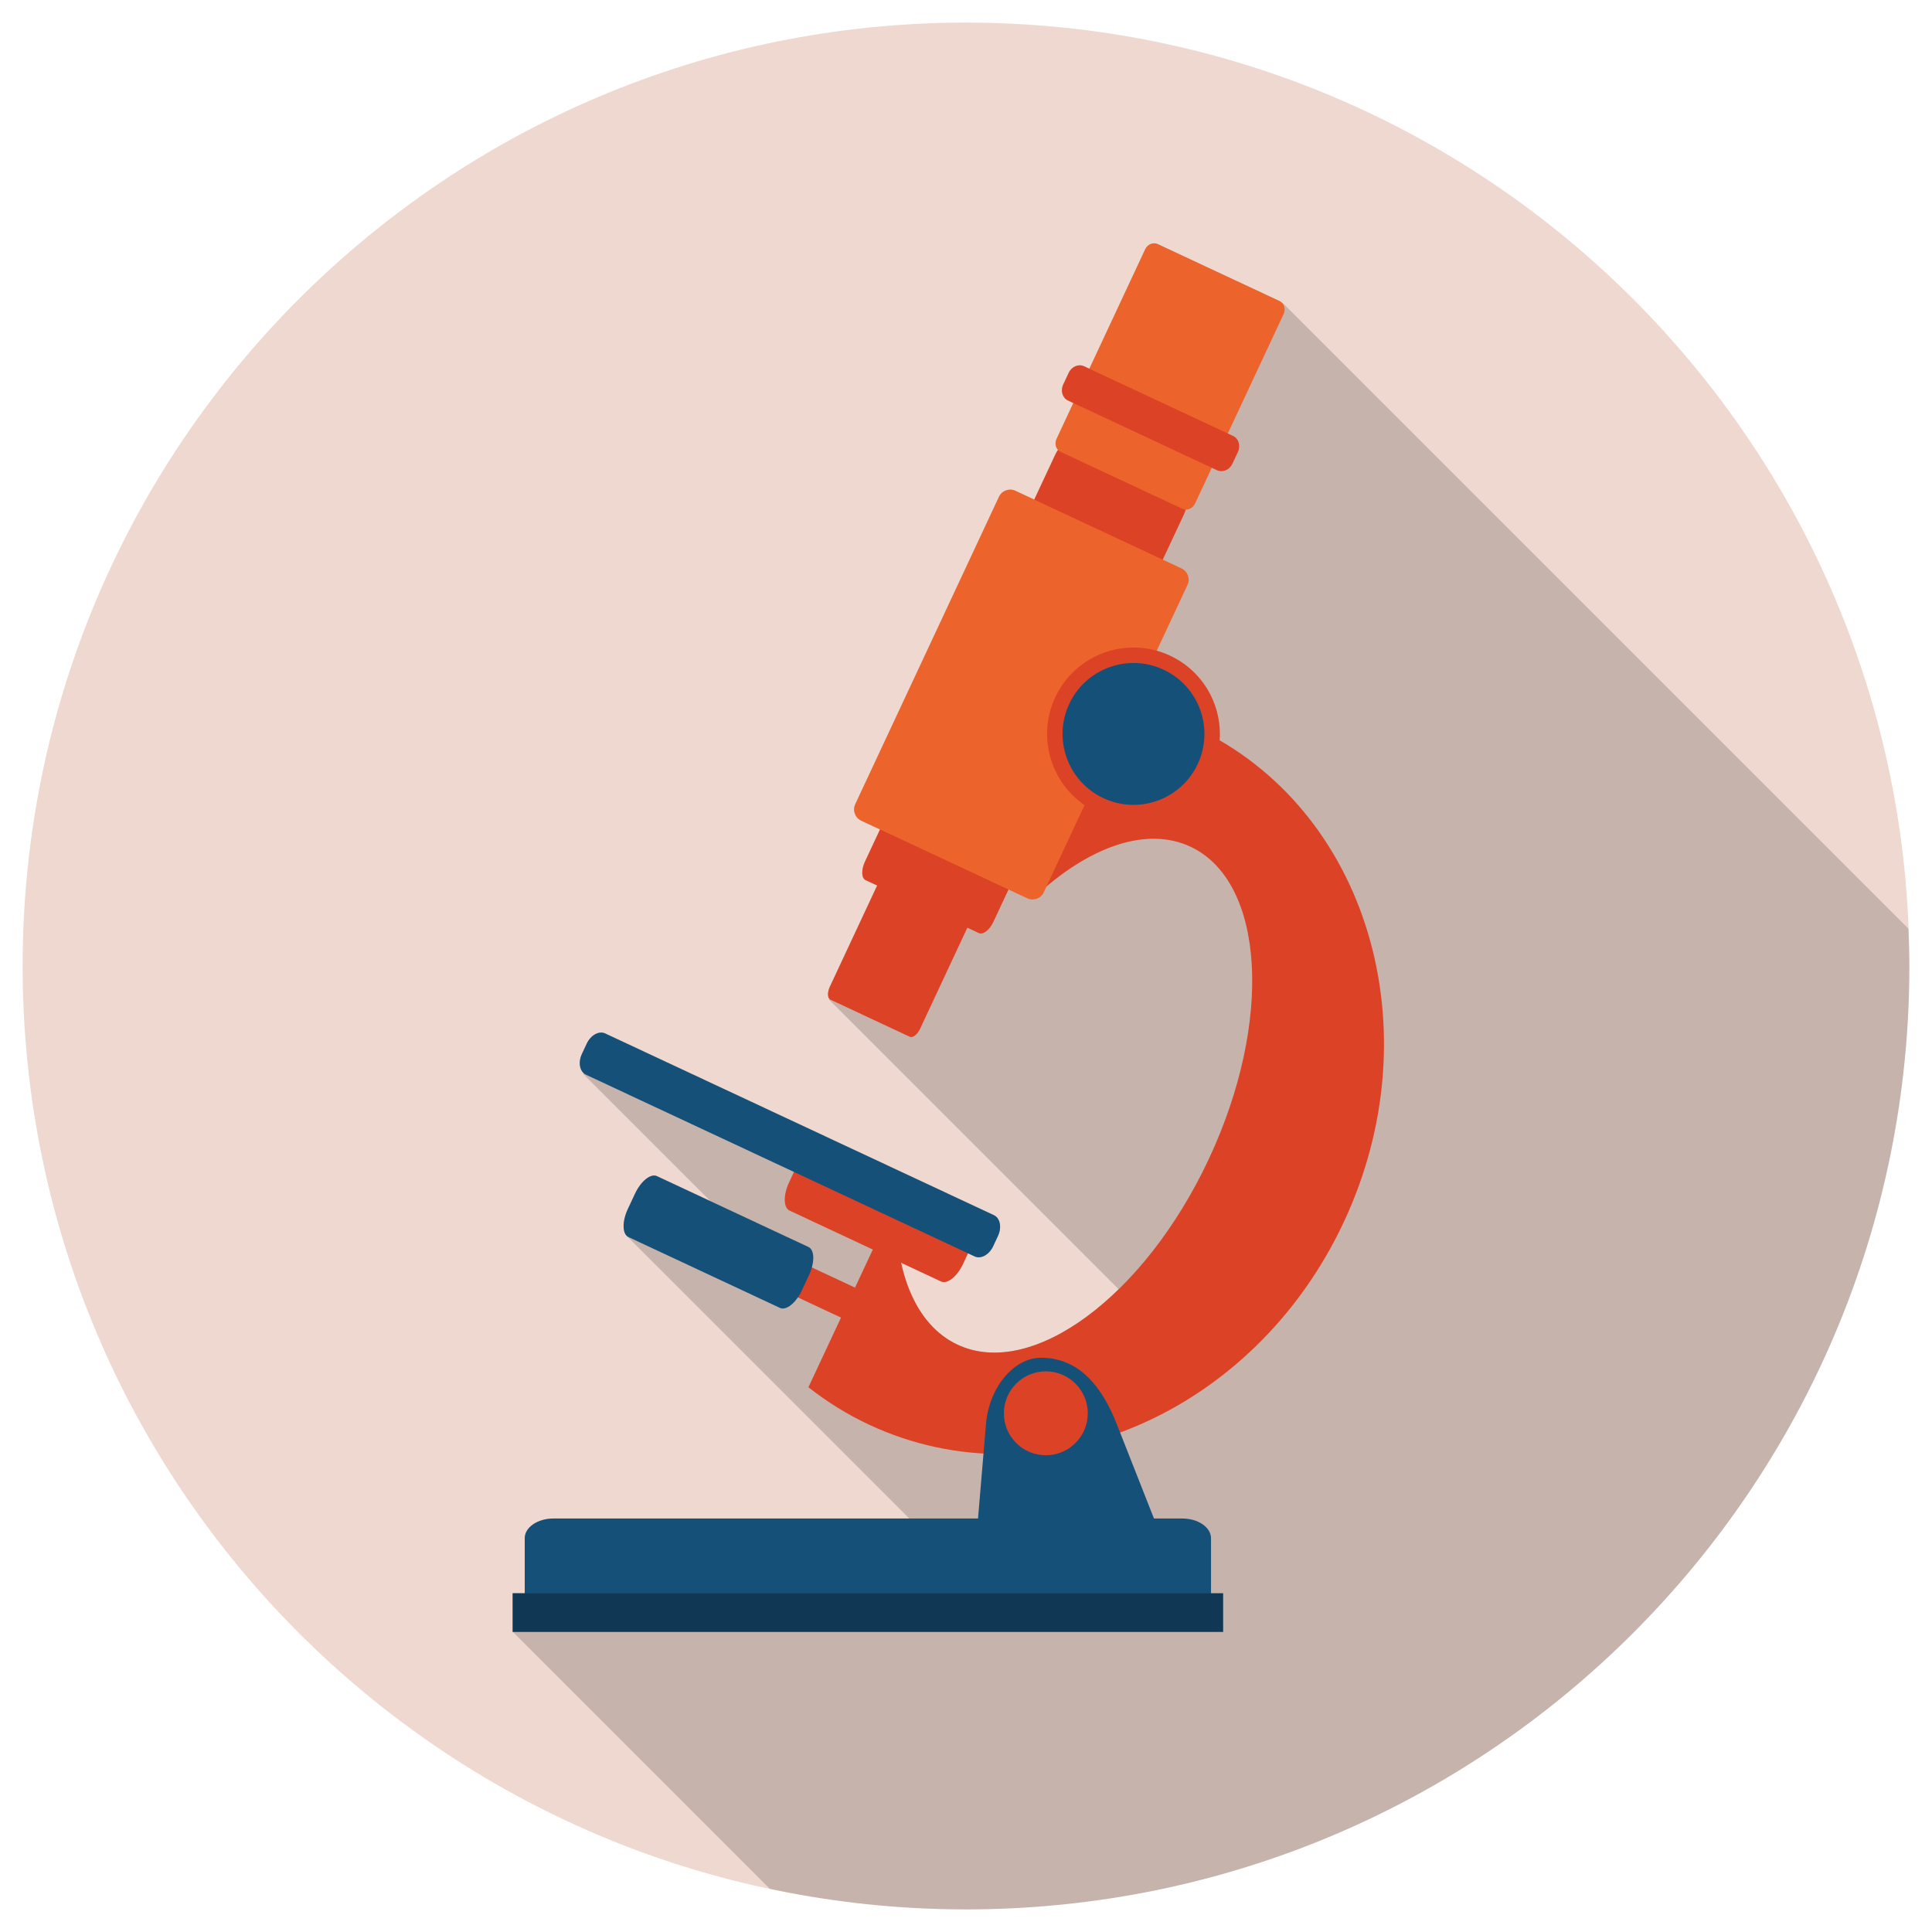 <?xml version="1.0" ?><!DOCTYPE svg  PUBLIC '-//W3C//DTD SVG 1.1//EN'  'http://www.w3.org/Graphics/SVG/1.1/DTD/svg11.dtd'><svg height="512px" id="Слой_1" style="enable-background:new 0 0 512 512;" version="1.1" viewBox="0 0 512 512" width="512px" xml:space="preserve" xmlns="http://www.w3.org/2000/svg" xmlns:xlink="http://www.w3.org/1999/xlink"><path d="M256,506.007c-138.066,0-250-111.931-250-250.003C6,117.931,117.934,5.993,256,5.993  c138.069,0,250,111.938,250,250.01C506,394.076,394.069,506.007,256,506.007z" style="fill:#EED8CF;"/><path d="M339.791,80.316c-0.192-0.212-0.408-0.398-0.676-0.524l-32.313-15.105  c-1.206-0.57-2.698,0.066-3.327,1.412l-14.781,31.623l-1.405-0.656c-1.478-0.689-3.294,0.086-4.07,1.73l-1.458,3.122  c-0.769,1.644-0.199,3.539,1.279,4.229l1.409,0.656l-4.431,9.478c-0.497,1.061-0.298,2.22,0.384,2.956  c-0.262,0.371-0.517,0.762-0.729,1.213l-5.587,11.944l-4.971-2.32c-1.644-0.769-3.606-0.059-4.375,1.584l-38.079,81.454  c-0.769,1.65-0.059,3.606,1.584,4.381l4.968,2.32l-3.994,8.544c-1.014,2.181-0.934,4.368,0.192,4.892l3.042,1.425l-12.527,26.804  c-0.617,1.319-0.623,2.592-0.126,3.168l-0.179,0.179l76.828,76.828c-14.483,14.158-30.496,20.402-42.679,14.702  c-7.675-3.586-12.687-11.387-14.957-21.708l10.595,4.958c1.644,0.762,4.249-1.326,5.806-4.666l1.309-2.803l1.78,0.835  c1.644,0.769,3.838-0.444,4.898-2.704l1.273-2.738c1.061-2.26,0.583-4.719-1.067-5.488l-103.029-48.167  c-1.637-0.769-3.831,0.437-4.892,2.704l-1.279,2.737c-0.915,1.949-0.63,3.983,0.517,5.018l-0.219,0.219l33.764,33.764l-14.178-6.628  c-1.644-0.769-4.249,1.312-5.813,4.666l-1.889,4.03c-1.352,2.896-1.478,5.78-0.418,6.999l-0.013,0.013l75.025,75.025h-94.3  c-4.216,0-7.622,2.346-7.622,5.223v14.575h-3.208v10.154l-0.013,0.013l0.013,0.013v0.079h0.08l68.078,68.079  c16.776,3.552,34.155,5.448,51.989,5.448c138.069,0,250-111.931,250-250.003c0-3.314-0.122-6.602-0.252-9.889L339.87,80.236  L339.791,80.316z" style="opacity:0.2;fill:#231F20;"/><g><path d="M320.933,426.614v-18.97c0-2.877-3.407-5.223-7.616-5.223H146.684c-4.216,0-7.622,2.346-7.622,5.223   v18.97H320.933z" style="fill:#155079;"/><rect height="10.26" style="fill:#103754;" width="188.295" x="135.853" y="422.22"/><g><path d="M316.738,192.803c-5.833-2.724-11.851-4.706-17.949-5.985l-23.199,49.619    c13.721-12.276,28.482-17.392,39.882-12.063c19.752,9.233,21.946,46.265,4.911,82.707c-17.048,36.449-46.868,58.508-66.614,49.274    c-11.407-5.329-16.948-19.938-16.325-38.331l-23.199,49.612c4.898,3.858,10.274,7.212,16.107,9.936    c45.609,21.33,101.935-2.744,125.79-53.762C379.997,272.786,362.353,214.133,316.738,192.803z" style="fill:#DC4225;"/><path d="M263.274,244.271c-1.014,2.188-2.751,3.533-3.878,3.003l-29.986-14.025    c-1.127-0.524-1.206-2.711-0.192-4.892l50.454-107.908c1.014-2.181,2.757-3.52,3.871-2.996l29.999,14.019    c1.113,0.524,1.206,2.718,0.186,4.898L263.274,244.271z" style="fill:#DC4225;"/><path d="M243.827,272.654c-0.723,1.531-1.935,2.466-2.724,2.101l-21.051-9.843    c-0.782-0.365-0.842-1.902-0.126-3.434l35.401-75.721c0.716-1.531,1.935-2.472,2.724-2.108l21.045,9.843    c0.789,0.365,0.848,1.909,0.126,3.447L243.827,272.654z" style="fill:#DC4225;"/><path d="M276.611,236.477c-0.769,1.644-2.724,2.346-4.375,1.577l-43.992-20.561    c-1.644-0.775-2.353-2.731-1.584-4.381l38.079-81.454c0.769-1.644,2.731-2.353,4.375-1.584l44.005,20.568    c1.631,0.769,2.346,2.724,1.577,4.374L276.611,236.477z" style="fill:#EC632B;"/><path d="M316.704,133.441c-0.636,1.339-2.121,1.975-3.327,1.412l-32.319-15.112    c-1.2-0.557-1.677-2.108-1.04-3.46l23.457-50.182c0.63-1.346,2.121-1.982,3.327-1.412l32.313,15.105    c1.213,0.563,1.67,2.115,1.047,3.46L316.704,133.441z" style="fill:#EC632B;"/><path d="M326.607,122.889c-0.769,1.644-2.592,2.413-4.07,1.73l-39.498-18.473    c-1.478-0.69-2.048-2.585-1.279-4.229l1.458-3.122c0.775-1.644,2.591-2.419,4.07-1.73l39.491,18.466    c1.478,0.689,2.055,2.578,1.286,4.229L326.607,122.889z" style="fill:#DC4225;"/><path d="M243.642,355.255c-0.762,1.644-2.724,2.353-4.368,1.584l-40.16-18.771    c-1.644-0.775-2.36-2.731-1.591-4.375l0.935-1.988c0.762-1.644,2.724-2.353,4.368-1.584l40.16,18.778    c1.65,0.769,2.36,2.724,1.591,4.375L243.642,355.255z" style="fill:#DC4225;"/><path d="M212.516,341.945c-1.571,3.354-4.169,5.435-5.813,4.666l-40.16-18.778    c-1.644-0.769-1.717-4.103-0.152-7.45l1.889-4.03c1.564-3.354,4.169-5.435,5.813-4.666l40.16,18.778    c1.65,0.762,1.703,4.103,0.146,7.443L212.516,341.945z" style="fill:#155079;"/><path d="M255.215,334.939c-1.558,3.341-4.163,5.428-5.806,4.666l-40.16-18.784    c-1.644-0.762-1.717-4.096-0.146-7.444l1.882-4.043c1.564-3.341,4.163-5.428,5.813-4.659l40.16,18.771    c1.637,0.775,1.717,4.109,0.146,7.45L255.215,334.939z" style="fill:#DC4225;"/><path d="M321.126,204.191c-5.356,11.46-18.983,16.398-30.43,11.043    c-11.454-5.356-16.398-18.977-11.049-30.43c5.356-11.454,18.983-16.398,30.437-11.043    C321.53,179.116,326.475,192.737,321.126,204.191z" style="fill:#DC4225;"/><path d="M317.414,202.461c-4.394,9.406-15.589,13.462-24.995,9.061    c-9.392-4.394-13.455-15.583-9.061-24.988c4.401-9.399,15.583-13.462,24.988-9.061    C317.752,181.867,321.815,193.055,317.414,202.461z" style="fill:#155079;"/><path d="M263.202,330.266c-1.061,2.26-3.255,3.473-4.898,2.704l-103.029-48.167    c-1.65-0.769-2.128-3.228-1.067-5.488l1.279-2.737c1.061-2.267,3.255-3.473,4.892-2.704l103.029,48.167    c1.65,0.769,2.127,3.228,1.067,5.488L263.202,330.266z" style="fill:#155079;"/></g><path d="M310.255,413.702l-14.317-36.349c-3.818-9.684-9.856-17.538-20.044-17.538   c-7.238,0-13.773,7.855-14.595,17.538l-3.062,36.349H310.255z" style="fill:#155079;"/><path d="M288.276,374.542c0,6.138-4.978,11.116-11.129,11.116c-6.138,0-11.109-4.978-11.109-11.116   c0-6.144,4.971-11.122,11.109-11.122C283.298,363.42,288.276,368.398,288.276,374.542z" style="fill:#DC4225;"/></g></svg>